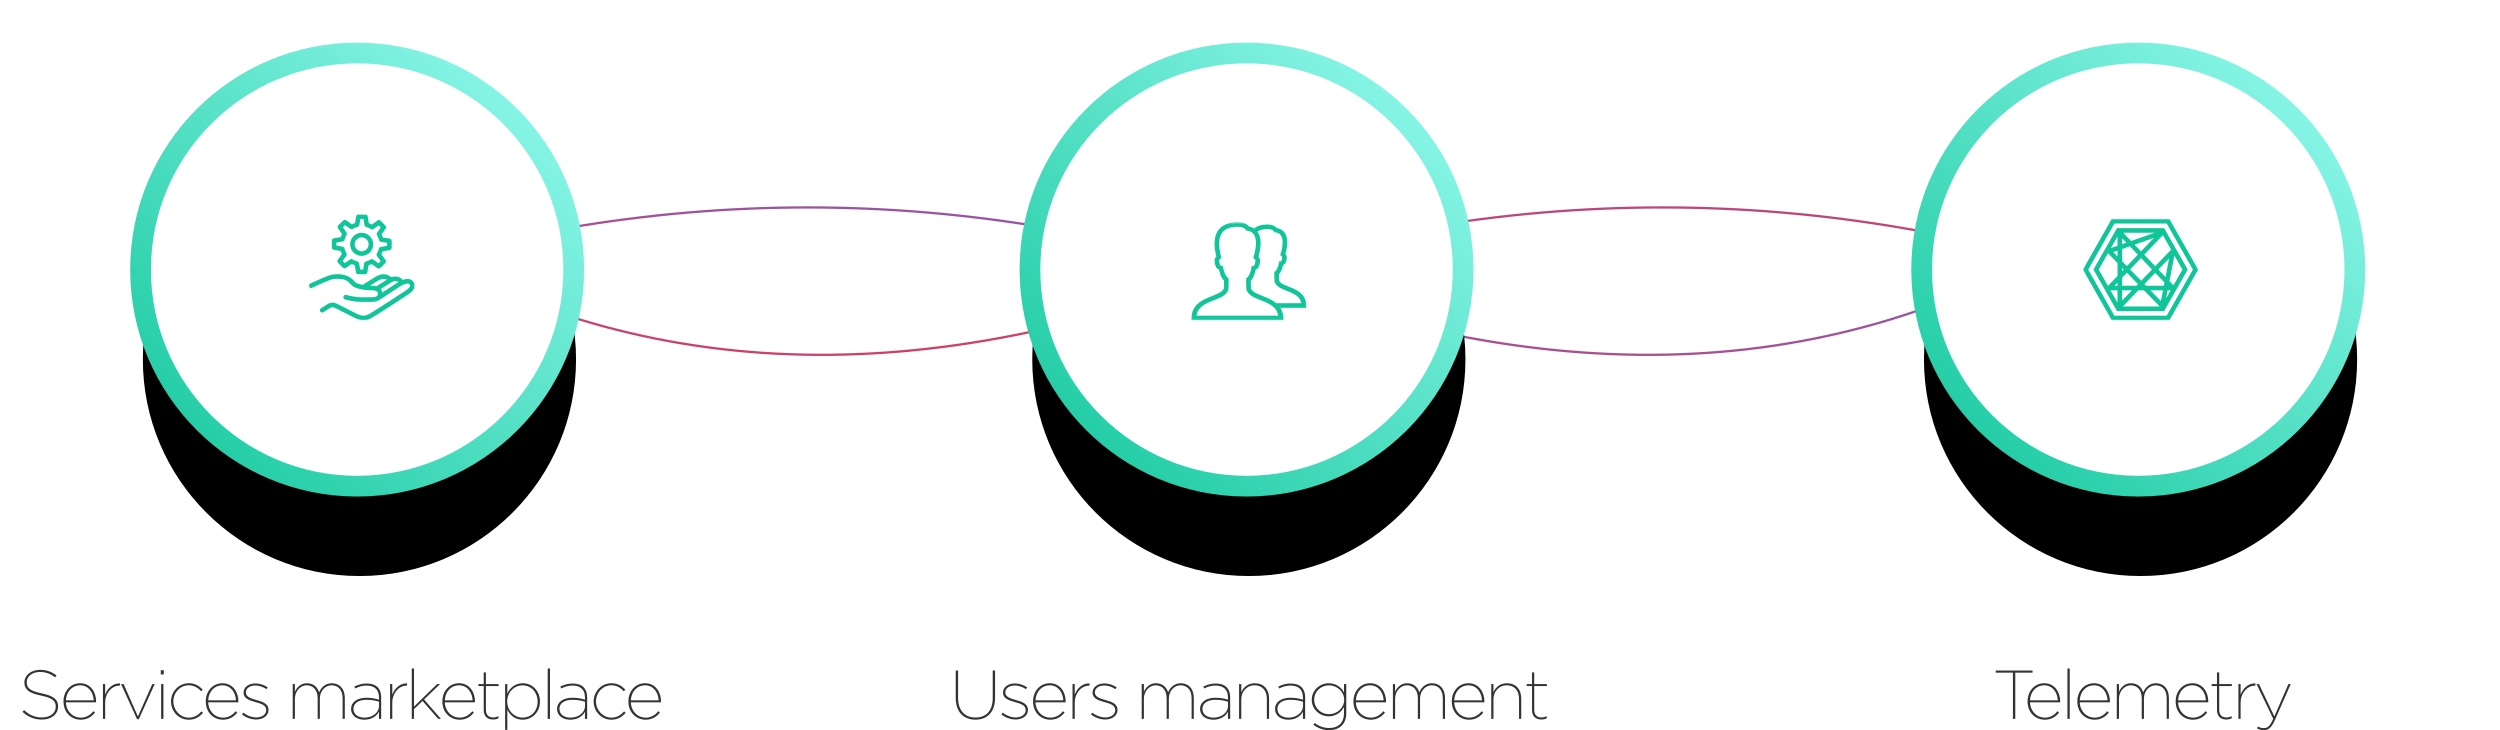 <?xml version="1.0" encoding="UTF-8"?>
<svg width="1085px" height="317px" viewBox="0 0 1085 317" version="1.1" xmlns="http://www.w3.org/2000/svg" xmlns:xlink="http://www.w3.org/1999/xlink">
    <!-- Generator: Sketch 48.1 (47250) - http://www.bohemiancoding.com/sketch -->
    <title>Group 13</title>
    <desc>Created with Sketch.</desc>
    <defs>
        <linearGradient x1="133.669%" y1="-48.197%" x2="-34.555%" y2="144.907%" id="linearGradient-1">
            <stop stop-color="#4973FF" offset="0%"></stop>
            <stop stop-color="#FF2E2E" offset="100%"></stop>
        </linearGradient>
        <linearGradient x1="136.19%" y1="-203.979%" x2="-34.555%" y2="144.907%" id="linearGradient-2">
            <stop stop-color="#4973FF" offset="0%"></stop>
            <stop stop-color="#FF2E2E" offset="100%"></stop>
        </linearGradient>
        <linearGradient x1="6.053%" y1="112.753%" x2="116.548%" y2="0%" id="linearGradient-3">
            <stop stop-color="#0FC599" offset="0%"></stop>
            <stop stop-color="#A2FFF7" offset="100%"></stop>
        </linearGradient>
        <circle id="path-4" cx="146" cy="94" r="94"></circle>
        <filter x="-60.1%" y="-39.9%" width="221.3%" height="221.3%" filterUnits="objectBoundingBox" id="filter-5">
            <feMorphology radius="4.5" operator="dilate" in="SourceAlpha" result="shadowSpreadOuter1"></feMorphology>
            <feOffset dx="1" dy="39" in="shadowSpreadOuter1" result="shadowOffsetOuter1"></feOffset>
            <feGaussianBlur stdDeviation="30" in="shadowOffsetOuter1" result="shadowBlurOuter1"></feGaussianBlur>
            <feComposite in="shadowBlurOuter1" in2="SourceAlpha" operator="out" result="shadowBlurOuter1"></feComposite>
            <feColorMatrix values="0 0 0 0 0   0 0 0 0 0   0 0 0 0 0  0 0 0 0.5 0" type="matrix" in="shadowBlurOuter1"></feColorMatrix>
        </filter>
        <circle id="path-6" cx="532" cy="94" r="94"></circle>
        <filter x="-60.1%" y="-39.9%" width="221.3%" height="221.3%" filterUnits="objectBoundingBox" id="filter-7">
            <feMorphology radius="4.5" operator="dilate" in="SourceAlpha" result="shadowSpreadOuter1"></feMorphology>
            <feOffset dx="1" dy="39" in="shadowSpreadOuter1" result="shadowOffsetOuter1"></feOffset>
            <feGaussianBlur stdDeviation="30" in="shadowOffsetOuter1" result="shadowBlurOuter1"></feGaussianBlur>
            <feComposite in="shadowBlurOuter1" in2="SourceAlpha" operator="out" result="shadowBlurOuter1"></feComposite>
            <feColorMatrix values="0 0 0 0 0   0 0 0 0 0   0 0 0 0 0  0 0 0 0.5 0" type="matrix" in="shadowBlurOuter1"></feColorMatrix>
        </filter>
        <circle id="path-8" cx="919" cy="94" r="94"></circle>
        <filter x="-60.1%" y="-39.9%" width="221.3%" height="221.3%" filterUnits="objectBoundingBox" id="filter-9">
            <feMorphology radius="4.5" operator="dilate" in="SourceAlpha" result="shadowSpreadOuter1"></feMorphology>
            <feOffset dx="1" dy="39" in="shadowSpreadOuter1" result="shadowOffsetOuter1"></feOffset>
            <feGaussianBlur stdDeviation="30" in="shadowOffsetOuter1" result="shadowBlurOuter1"></feGaussianBlur>
            <feComposite in="shadowBlurOuter1" in2="SourceAlpha" operator="out" result="shadowBlurOuter1"></feComposite>
            <feColorMatrix values="0 0 0 0 0   0 0 0 0 0   0 0 0 0 0  0 0 0 0.5 0" type="matrix" in="shadowBlurOuter1"></feColorMatrix>
        </filter>
        <polygon id="path-10" points="46.978 0.04 0.991 0.04 0.991 45.992 46.978 45.992"></polygon>
        <polygon id="path-12" points="50 0.406 50 42.94 0.06 42.94 0.06 0.406 50 0.406"></polygon>
        <polygon id="path-14" points="0.06 44 50 44 50 0 0.06 0"></polygon>
        <polygon id="path-16" points="50 0.406 50 42.94 0.06 42.94 0.06 0.406 50 0.406"></polygon>
        <polygon id="path-18" points="46.978 0.04 0.991 0.04 0.991 45.992 46.978 45.992"></polygon>
    </defs>
    <g id="Page-1" stroke="none" stroke-width="1" fill="none" fill-rule="evenodd">
        <g id="Group-13" transform="translate(9, 23)">
            <path d="M132,103.169 C271.422,54.98 411.343,54.98 551.766,103.169 C692.188,151.358 815.599,136.968 922,60" id="Path-7" stroke="url(#linearGradient-1)"></path>
            <path d="M132,103.169 C271.422,54.98 411.343,54.98 551.766,103.169 C692.188,151.358 815.599,136.968 922,60" id="Path-7-Copy" stroke="url(#linearGradient-2)" transform="translate(527, 95.5) scale(-1, 1) translate(-527, -95.5) "></path>
            <path d="M9.14,289.3 C5.87,289.3 3.14,288.13 0.77,285.94 L1.46,285.19 C3.68,287.29 6.14,288.37 9.2,288.37 C12.83,288.37 15.2,286.39 15.2,283.75 L15.2,283.69 C15.2,281.23 13.79,279.91 8.72,278.86 C3.59,277.84 1.58,276.22 1.58,273.19 L1.58,273.13 C1.58,270.13 4.43,267.7 8.39,267.7 C11.27,267.7 13.55,268.6 15.53,270.16 L14.9,270.97 C12.98,269.44 10.79,268.63 8.33,268.63 C4.88,268.63 2.6,270.7 2.6,273.04 L2.6,273.1 C2.6,275.53 4.01,276.88 9.11,277.93 C14.33,278.98 16.22,280.66 16.22,283.6 L16.22,283.66 C16.22,286.9 13.43,289.3 9.14,289.3 Z M26.056,289.36 C21.976,289.36 18.556,286.27 18.556,281.44 L18.556,281.38 C18.556,276.94 21.616,273.52 25.786,273.52 C30.346,273.52 32.716,277.42 32.716,281.47 L32.716,281.8 L19.606,281.8 C19.786,285.91 22.696,288.46 26.086,288.46 C28.426,288.46 30.316,287.23 31.516,285.67 L32.236,286.24 C30.856,288.04 28.816,289.36 26.056,289.36 Z M19.606,280.93 L31.666,280.93 C31.516,277.63 29.506,274.42 25.726,274.42 C22.306,274.42 19.786,277.21 19.606,280.93 Z M35.681,289 L35.681,273.88 L36.641,273.88 L36.641,278.5 C37.541,275.92 39.851,273.49 43.061,273.58 L43.061,274.57 L42.911,274.57 C39.251,274.57 36.641,278.11 36.641,281.83 L36.641,289 L35.681,289 Z M50.467,289.12 L43.537,273.88 L44.647,273.88 L50.857,287.95 L57.097,273.88 L58.147,273.88 L51.247,289.12 L50.467,289.12 Z M60.783,269.71 L60.783,267.88 L62.073,267.88 L62.073,269.71 L60.783,269.71 Z M60.933,289 L60.933,273.88 L61.923,273.88 L61.923,289 L60.933,289 Z M72.929,289.36 C68.579,289.36 65.219,285.76 65.219,281.47 L65.219,281.41 C65.219,277.15 68.579,273.52 72.959,273.52 C75.749,273.52 77.519,274.78 78.989,276.31 L78.299,277 C76.979,275.59 75.329,274.42 72.929,274.42 C69.119,274.42 66.239,277.57 66.239,281.38 L66.239,281.44 C66.239,285.25 69.209,288.46 72.989,288.46 C75.389,288.46 77.099,287.23 78.419,285.76 L79.109,286.36 C77.639,288.07 75.749,289.36 72.929,289.36 Z M87.804,289.36 C83.724,289.36 80.304,286.27 80.304,281.44 L80.304,281.38 C80.304,276.94 83.364,273.52 87.534,273.52 C92.094,273.52 94.464,277.42 94.464,281.47 L94.464,281.8 L81.354,281.8 C81.534,285.91 84.444,288.46 87.834,288.46 C90.174,288.46 92.064,287.23 93.264,285.67 L93.984,286.24 C92.604,288.04 90.564,289.36 87.804,289.36 Z M81.354,280.93 L93.414,280.93 C93.264,277.63 91.254,274.42 87.474,274.42 C84.054,274.42 81.534,277.21 81.354,280.93 Z M102.17,289.27 C100.01,289.27 97.67,288.43 96.02,287.05 L96.59,286.3 C98.27,287.62 100.28,288.37 102.23,288.37 C104.66,288.37 106.55,287.08 106.55,285.22 L106.55,285.16 C106.55,283.03 104.27,282.37 101.96,281.74 C99.14,280.93 96.71,280.15 96.71,277.63 L96.71,277.57 C96.71,275.32 98.78,273.61 101.87,273.61 C103.61,273.61 105.59,274.21 107.18,275.29 L106.64,276.1 C105.2,275.08 103.43,274.51 101.84,274.51 C99.35,274.51 97.7,275.8 97.7,277.48 L97.7,277.54 C97.7,279.43 99.83,280.12 102.29,280.81 C105.05,281.56 107.54,282.43 107.54,285.07 L107.54,285.13 C107.54,287.62 105.2,289.27 102.17,289.27 Z M118.031,289 L118.031,273.88 L118.991,273.88 L118.991,277.27 C119.651,275.5 121.451,273.52 124.151,273.52 C127.181,273.52 128.831,275.35 129.491,277.51 C130.241,275.53 132.161,273.52 134.921,273.52 C138.371,273.52 140.651,275.86 140.651,279.97 L140.651,289 L139.691,289 L139.691,280.06 C139.691,276.4 137.771,274.42 134.861,274.42 C132.281,274.42 129.821,276.76 129.821,280.18 L129.821,289 L128.861,289 L128.861,280.03 C128.861,276.43 126.911,274.42 124.061,274.42 C121.421,274.42 118.991,276.94 118.991,280.21 L118.991,289 L118.031,289 Z M149.107,289.36 C146.197,289.36 143.377,287.8 143.377,284.74 L143.377,284.68 C143.377,281.53 146.227,279.82 150.067,279.82 C152.167,279.82 153.997,280.18 155.467,280.66 L155.467,279.64 C155.467,276.22 153.427,274.54 150.067,274.54 C148.207,274.54 146.647,275.05 145.147,275.8 L144.787,274.96 C146.467,274.15 148.117,273.64 150.127,273.64 C152.197,273.64 153.817,274.18 154.927,275.29 C155.887,276.28 156.427,277.72 156.427,279.58 L156.427,289 L155.467,289 L155.467,285.85 C154.687,287.5 152.587,289.36 149.107,289.36 Z M149.167,288.46 C152.827,288.46 155.497,286.12 155.497,283.42 L155.497,281.56 C154.027,281.08 152.287,280.72 150.037,280.72 C146.707,280.72 144.397,282.13 144.397,284.62 L144.397,284.68 C144.397,287.17 146.647,288.46 149.167,288.46 Z M160.293,289 L160.293,273.88 L161.253,273.88 L161.253,278.5 C162.153,275.92 164.463,273.49 167.673,273.58 L167.673,274.57 L167.523,274.57 C163.863,274.57 161.253,278.11 161.253,281.83 L161.253,289 L160.293,289 Z M169.709,289 L169.709,267.1 L170.669,267.1 L170.669,283.66 L180.719,273.88 L182.009,273.88 L175.049,280.57 L182.369,289 L181.169,289 L174.389,281.23 L170.669,284.8 L170.669,289 L169.709,289 Z M190.494,289.36 C186.414,289.36 182.994,286.27 182.994,281.44 L182.994,281.38 C182.994,276.94 186.054,273.52 190.224,273.52 C194.784,273.52 197.154,277.42 197.154,281.47 L197.154,281.8 L184.044,281.8 C184.224,285.91 187.134,288.46 190.524,288.46 C192.864,288.46 194.754,287.23 195.954,285.67 L196.674,286.24 C195.294,288.04 193.254,289.36 190.494,289.36 Z M184.044,280.93 L196.104,280.93 C195.954,277.63 193.944,274.42 190.164,274.42 C186.744,274.42 184.224,277.21 184.044,280.93 Z M204.95,289.27 C202.52,289.27 200.93,287.86 200.93,285.13 L200.93,274.75 L198.62,274.75 L198.62,273.88 L200.93,273.88 L200.93,268.81 L201.89,268.81 L201.89,273.88 L207.38,273.88 L207.38,274.75 L201.89,274.75 L201.89,285.04 C201.89,287.26 203.06,288.37 205.04,288.37 C205.79,288.37 206.54,288.19 207.32,287.83 L207.32,288.76 C206.57,289.12 205.79,289.27 204.95,289.27 Z M210.226,293.8 L210.226,273.88 L211.186,273.88 L211.186,278.05 C212.236,275.53 214.576,273.52 217.876,273.52 C221.956,273.52 225.346,276.79 225.346,281.41 L225.346,281.47 C225.346,286.06 221.956,289.36 217.876,289.36 C214.546,289.36 212.206,287.38 211.186,284.89 L211.186,293.8 L210.226,293.8 Z M217.786,288.43 C221.596,288.43 224.326,285.55 224.326,281.5 L224.326,281.44 C224.326,277.45 221.536,274.45 217.786,274.45 C214.066,274.45 211.126,277.51 211.126,281.41 L211.126,281.47 C211.126,285.37 214.096,288.43 217.786,288.43 Z M228.701,289 L228.701,267.1 L229.691,267.1 L229.691,289 L228.701,289 Z M238.507,289.36 C235.597,289.36 232.777,287.8 232.777,284.74 L232.777,284.68 C232.777,281.53 235.627,279.82 239.467,279.82 C241.567,279.82 243.397,280.18 244.867,280.66 L244.867,279.64 C244.867,276.22 242.827,274.54 239.467,274.54 C237.607,274.54 236.047,275.05 234.547,275.8 L234.187,274.96 C235.867,274.15 237.517,273.64 239.527,273.64 C241.597,273.64 243.217,274.18 244.327,275.29 C245.287,276.28 245.827,277.72 245.827,279.58 L245.827,289 L244.867,289 L244.867,285.85 C244.087,287.5 241.987,289.36 238.507,289.36 Z M238.567,288.46 C242.227,288.46 244.897,286.12 244.897,283.42 L244.897,281.56 C243.427,281.08 241.687,280.72 239.437,280.72 C236.107,280.72 233.797,282.13 233.797,284.62 L233.797,284.68 C233.797,287.17 236.047,288.46 238.567,288.46 Z M256.353,289.36 C252.003,289.36 248.643,285.76 248.643,281.47 L248.643,281.41 C248.643,277.15 252.003,273.52 256.383,273.52 C259.173,273.52 260.943,274.78 262.413,276.31 L261.723,277 C260.403,275.59 258.753,274.42 256.353,274.42 C252.543,274.42 249.663,277.57 249.663,281.38 L249.663,281.44 C249.663,285.25 252.633,288.46 256.413,288.46 C258.813,288.46 260.523,287.23 261.843,285.76 L262.533,286.36 C261.063,288.07 259.173,289.36 256.353,289.36 Z M271.229,289.36 C267.149,289.36 263.729,286.27 263.729,281.44 L263.729,281.38 C263.729,276.94 266.789,273.52 270.959,273.52 C275.519,273.52 277.889,277.42 277.889,281.47 L277.889,281.8 L264.779,281.8 C264.959,285.91 267.869,288.46 271.259,288.46 C273.599,288.46 275.489,287.23 276.689,285.67 L277.409,286.24 C276.029,288.04 273.989,289.36 271.229,289.36 Z M264.779,280.93 L276.839,280.93 C276.689,277.63 274.679,274.42 270.899,274.42 C267.479,274.42 264.959,277.21 264.779,280.93 Z" id="Services-marketplace" fill="#333333"></path>
            <path d="M414.34,289.33 C409.3,289.33 405.79,286.15 405.79,279.94 L405.79,268 L406.81,268 L406.81,279.88 C406.81,285.46 409.81,288.4 414.37,288.4 C418.9,288.4 421.84,285.58 421.84,279.94 L421.84,268 L422.86,268 L422.86,279.85 C422.86,286.12 419.41,289.33 414.34,289.33 Z M431.766,289.27 C429.606,289.27 427.266,288.43 425.616,287.05 L426.186,286.3 C427.866,287.62 429.876,288.37 431.826,288.37 C434.256,288.37 436.146,287.08 436.146,285.22 L436.146,285.16 C436.146,283.03 433.866,282.37 431.556,281.74 C428.736,280.93 426.306,280.15 426.306,277.63 L426.306,277.57 C426.306,275.32 428.376,273.61 431.466,273.61 C433.206,273.61 435.186,274.21 436.776,275.29 L436.236,276.1 C434.796,275.08 433.026,274.51 431.436,274.51 C428.946,274.51 427.296,275.8 427.296,277.48 L427.296,277.54 C427.296,279.43 429.426,280.12 431.886,280.81 C434.646,281.56 437.136,282.43 437.136,285.07 L437.136,285.13 C437.136,287.62 434.796,289.27 431.766,289.27 Z M446.851,289.36 C442.771,289.36 439.351,286.27 439.351,281.44 L439.351,281.38 C439.351,276.94 442.411,273.52 446.581,273.52 C451.141,273.52 453.511,277.42 453.511,281.47 L453.511,281.8 L440.401,281.8 C440.581,285.91 443.491,288.46 446.881,288.46 C449.221,288.46 451.111,287.23 452.311,285.67 L453.031,286.24 C451.651,288.04 449.611,289.36 446.851,289.36 Z M440.401,280.93 L452.461,280.93 C452.311,277.63 450.301,274.42 446.521,274.42 C443.101,274.42 440.581,277.21 440.401,280.93 Z M456.477,289 L456.477,273.88 L457.437,273.88 L457.437,278.5 C458.337,275.92 460.647,273.49 463.857,273.58 L463.857,274.57 L463.707,274.57 C460.047,274.57 457.437,278.11 457.437,281.83 L457.437,289 L456.477,289 Z M470.633,289.27 C468.473,289.27 466.133,288.43 464.483,287.05 L465.053,286.3 C466.733,287.62 468.743,288.37 470.693,288.37 C473.123,288.37 475.013,287.08 475.013,285.22 L475.013,285.16 C475.013,283.03 472.733,282.37 470.423,281.74 C467.603,280.93 465.173,280.15 465.173,277.63 L465.173,277.57 C465.173,275.32 467.243,273.61 470.333,273.61 C472.073,273.61 474.053,274.21 475.643,275.29 L475.103,276.1 C473.663,275.08 471.893,274.51 470.303,274.51 C467.813,274.51 466.163,275.8 466.163,277.48 L466.163,277.54 C466.163,279.43 468.293,280.12 470.753,280.81 C473.513,281.56 476.003,282.43 476.003,285.07 L476.003,285.13 C476.003,287.62 473.663,289.27 470.633,289.27 Z M486.494,289 L486.494,273.88 L487.454,273.88 L487.454,277.27 C488.114,275.5 489.914,273.52 492.614,273.52 C495.644,273.52 497.294,275.35 497.954,277.51 C498.704,275.53 500.624,273.52 503.384,273.52 C506.834,273.52 509.114,275.86 509.114,279.97 L509.114,289 L508.154,289 L508.154,280.06 C508.154,276.4 506.234,274.42 503.324,274.42 C500.744,274.42 498.284,276.76 498.284,280.18 L498.284,289 L497.324,289 L497.324,280.03 C497.324,276.43 495.374,274.42 492.524,274.42 C489.884,274.42 487.454,276.94 487.454,280.21 L487.454,289 L486.494,289 Z M517.57,289.36 C514.66,289.36 511.84,287.8 511.84,284.74 L511.84,284.68 C511.84,281.53 514.69,279.82 518.53,279.82 C520.63,279.82 522.46,280.18 523.93,280.66 L523.93,279.64 C523.93,276.22 521.89,274.54 518.53,274.54 C516.67,274.54 515.11,275.05 513.61,275.8 L513.25,274.96 C514.93,274.15 516.58,273.64 518.59,273.64 C520.66,273.64 522.28,274.18 523.39,275.29 C524.35,276.28 524.89,277.72 524.89,279.58 L524.89,289 L523.93,289 L523.93,285.85 C523.15,287.5 521.05,289.36 517.57,289.36 Z M517.63,288.46 C521.29,288.46 523.96,286.12 523.96,283.42 L523.96,281.56 C522.49,281.08 520.75,280.72 518.5,280.72 C515.17,280.72 512.86,282.13 512.86,284.62 L512.86,284.68 C512.86,287.17 515.11,288.46 517.63,288.46 Z M528.756,289 L528.756,273.88 L529.716,273.88 L529.716,277.48 C530.406,275.68 532.296,273.52 535.536,273.52 C539.526,273.52 541.776,276.22 541.776,280.15 L541.776,289 L540.816,289 L540.816,280.3 C540.816,276.79 538.926,274.42 535.416,274.42 C532.236,274.42 529.716,277.03 529.716,280.48 L529.716,289 L528.756,289 Z M550.111,289.36 C547.201,289.36 544.381,287.8 544.381,284.74 L544.381,284.68 C544.381,281.53 547.231,279.82 551.071,279.82 C553.171,279.82 555.001,280.18 556.471,280.66 L556.471,279.64 C556.471,276.22 554.431,274.54 551.071,274.54 C549.211,274.54 547.651,275.05 546.151,275.8 L545.791,274.96 C547.471,274.15 549.121,273.64 551.131,273.64 C553.201,273.64 554.821,274.18 555.931,275.29 C556.891,276.28 557.431,277.72 557.431,279.58 L557.431,289 L556.471,289 L556.471,285.85 C555.691,287.5 553.591,289.36 550.111,289.36 Z M550.171,288.46 C553.831,288.46 556.501,286.12 556.501,283.42 L556.501,281.56 C555.031,281.08 553.291,280.72 551.041,280.72 C547.711,280.72 545.401,282.13 545.401,284.62 L545.401,284.68 C545.401,287.17 547.651,288.46 550.171,288.46 Z M567.897,293.89 C565.347,293.89 563.067,293.11 560.997,291.55 L561.567,290.77 C563.457,292.21 565.557,292.96 567.897,292.96 C571.707,292.96 574.287,290.8 574.287,286.57 L574.287,283.84 C573.117,286.15 570.747,287.89 567.687,287.89 C563.757,287.89 560.307,284.83 560.307,280.75 L560.307,280.69 C560.307,276.58 563.757,273.52 567.687,273.52 C570.747,273.52 573.117,275.26 574.287,277.51 L574.287,273.88 L575.277,273.88 L575.277,286.69 C575.277,288.91 574.557,290.68 573.327,291.91 C572.037,293.2 570.117,293.89 567.897,293.89 Z M567.777,286.96 C571.287,286.96 574.377,284.26 574.377,280.75 L574.377,280.69 C574.377,277.18 571.287,274.45 567.777,274.45 C564.237,274.45 561.357,277.09 561.357,280.66 L561.357,280.72 C561.357,284.23 564.267,286.96 567.777,286.96 Z M585.893,289.36 C581.813,289.36 578.393,286.27 578.393,281.44 L578.393,281.38 C578.393,276.94 581.453,273.52 585.623,273.52 C590.183,273.52 592.553,277.42 592.553,281.47 L592.553,281.8 L579.443,281.8 C579.623,285.91 582.533,288.46 585.923,288.46 C588.263,288.46 590.153,287.23 591.353,285.67 L592.073,286.24 C590.693,288.04 588.653,289.36 585.893,289.36 Z M579.443,280.93 L591.503,280.93 C591.353,277.63 589.343,274.42 585.563,274.42 C582.143,274.42 579.623,277.21 579.443,280.93 Z M595.519,289 L595.519,273.88 L596.479,273.88 L596.479,277.27 C597.139,275.5 598.939,273.52 601.639,273.52 C604.669,273.52 606.319,275.35 606.979,277.51 C607.729,275.53 609.649,273.52 612.409,273.52 C615.859,273.52 618.139,275.86 618.139,279.97 L618.139,289 L617.179,289 L617.179,280.06 C617.179,276.4 615.259,274.42 612.349,274.42 C609.769,274.42 607.309,276.76 607.309,280.18 L607.309,289 L606.349,289 L606.349,280.03 C606.349,276.43 604.399,274.42 601.549,274.42 C598.909,274.42 596.479,276.94 596.479,280.21 L596.479,289 L595.519,289 Z M628.574,289.36 C624.494,289.36 621.074,286.27 621.074,281.44 L621.074,281.38 C621.074,276.94 624.134,273.52 628.304,273.52 C632.864,273.52 635.234,277.42 635.234,281.47 L635.234,281.8 L622.124,281.8 C622.304,285.91 625.214,288.46 628.604,288.46 C630.944,288.46 632.834,287.23 634.034,285.67 L634.754,286.24 C633.374,288.04 631.334,289.36 628.574,289.36 Z M622.124,280.93 L634.184,280.93 C634.034,277.63 632.024,274.42 628.244,274.42 C624.824,274.42 622.304,277.21 622.124,280.93 Z M638.2,289 L638.2,273.88 L639.16,273.88 L639.16,277.48 C639.85,275.68 641.74,273.52 644.98,273.52 C648.97,273.52 651.22,276.22 651.22,280.15 L651.22,289 L650.26,289 L650.26,280.3 C650.26,276.79 648.37,274.42 644.86,274.42 C641.68,274.42 639.16,277.03 639.16,280.48 L639.16,289 L638.2,289 Z M659.916,289.27 C657.486,289.27 655.896,287.86 655.896,285.13 L655.896,274.75 L653.586,274.75 L653.586,273.88 L655.896,273.88 L655.896,268.81 L656.856,268.81 L656.856,273.88 L662.346,273.88 L662.346,274.75 L656.856,274.75 L656.856,285.04 C656.856,287.26 658.026,288.37 660.006,288.37 C660.756,288.37 661.506,288.19 662.286,287.83 L662.286,288.76 C661.536,289.12 660.756,289.27 659.916,289.27 Z" id="Users-management" fill="#333333"></path>
            <path d="M864.61,289 L864.61,268.93 L857.14,268.93 L857.14,268 L873.13,268 L873.13,268.93 L865.63,268.93 L865.63,289 L864.61,289 Z M878.466,289.36 C874.386,289.36 870.966,286.27 870.966,281.44 L870.966,281.38 C870.966,276.94 874.026,273.52 878.196,273.52 C882.756,273.52 885.126,277.42 885.126,281.47 L885.126,281.8 L872.016,281.8 C872.196,285.91 875.106,288.46 878.496,288.46 C880.836,288.46 882.726,287.23 883.926,285.67 L884.646,286.24 C883.266,288.04 881.226,289.36 878.466,289.36 Z M872.016,280.93 L884.076,280.93 C883.926,277.63 881.916,274.42 878.136,274.42 C874.716,274.42 872.196,277.21 872.016,280.93 Z M888.271,289 L888.271,267.1 L889.261,267.1 L889.261,289 L888.271,289 Z M900.057,289.36 C895.977,289.36 892.557,286.27 892.557,281.44 L892.557,281.38 C892.557,276.94 895.617,273.52 899.787,273.52 C904.347,273.52 906.717,277.42 906.717,281.47 L906.717,281.8 L893.607,281.8 C893.787,285.91 896.697,288.46 900.087,288.46 C902.427,288.46 904.317,287.23 905.517,285.67 L906.237,286.24 C904.857,288.04 902.817,289.36 900.057,289.36 Z M893.607,280.93 L905.667,280.93 C905.517,277.63 903.507,274.42 899.727,274.42 C896.307,274.42 893.787,277.21 893.607,280.93 Z M909.683,289 L909.683,273.88 L910.643,273.88 L910.643,277.27 C911.303,275.5 913.103,273.52 915.803,273.52 C918.833,273.52 920.483,275.35 921.143,277.51 C921.893,275.53 923.813,273.52 926.573,273.52 C930.023,273.52 932.303,275.86 932.303,279.97 L932.303,289 L931.343,289 L931.343,280.06 C931.343,276.4 929.423,274.42 926.513,274.42 C923.933,274.42 921.473,276.76 921.473,280.18 L921.473,289 L920.513,289 L920.513,280.03 C920.513,276.43 918.563,274.42 915.713,274.42 C913.073,274.42 910.643,276.94 910.643,280.21 L910.643,289 L909.683,289 Z M942.739,289.36 C938.659,289.36 935.239,286.27 935.239,281.44 L935.239,281.38 C935.239,276.94 938.299,273.52 942.469,273.52 C947.029,273.52 949.399,277.42 949.399,281.47 L949.399,281.8 L936.289,281.8 C936.469,285.91 939.379,288.46 942.769,288.46 C945.109,288.46 946.999,287.23 948.199,285.67 L948.919,286.24 C947.539,288.04 945.499,289.36 942.739,289.36 Z M936.289,280.93 L948.349,280.93 C948.199,277.63 946.189,274.42 942.409,274.42 C938.989,274.42 936.469,277.21 936.289,280.93 Z M957.194,289.27 C954.764,289.27 953.174,287.86 953.174,285.13 L953.174,274.75 L950.864,274.75 L950.864,273.88 L953.174,273.88 L953.174,268.81 L954.134,268.81 L954.134,273.88 L959.624,273.88 L959.624,274.75 L954.134,274.75 L954.134,285.04 C954.134,287.26 955.304,288.37 957.284,288.37 C958.034,288.37 958.784,288.19 959.564,287.83 L959.564,288.76 C958.814,289.12 958.034,289.27 957.194,289.27 Z M962.47,289 L962.47,273.88 L963.43,273.88 L963.43,278.5 C964.33,275.92 966.64,273.49 969.85,273.58 L969.85,274.57 L969.7,274.57 C966.04,274.57 963.43,278.11 963.43,281.83 L963.43,289 L962.47,289 Z M978.066,287.95 L984.156,273.88 L985.176,273.88 L978.366,289.39 C976.776,292.99 975.486,293.89 973.446,293.89 C972.336,293.89 971.346,293.56 970.536,293.14 L970.926,292.33 C971.646,292.72 972.516,292.99 973.476,292.99 C975.156,292.99 976.146,292.18 977.586,288.97 L970.326,273.88 L971.406,273.88 L978.066,287.95 Z" id="Telemetry" fill="#333333"></path>
            <g id="Oval-7-Copy-10">
                <use fill="black" fill-opacity="1" filter="url(#filter-5)" xlink:href="#path-4"></use>
                <use stroke="url(#linearGradient-3)" stroke-width="9" fill="#FFFFFF" fill-rule="evenodd" xlink:href="#path-4"></use>
            </g>
            <g id="Oval-7-Copy-11">
                <use fill="black" fill-opacity="1" filter="url(#filter-7)" xlink:href="#path-6"></use>
                <use stroke="url(#linearGradient-3)" stroke-width="9" fill="#FFFFFF" fill-rule="evenodd" xlink:href="#path-6"></use>
            </g>
            <g id="Oval-7-Copy-12">
                <use fill="black" fill-opacity="1" filter="url(#filter-9)" xlink:href="#path-8"></use>
                <use stroke="url(#linearGradient-3)" stroke-width="9" fill="#FFFFFF" fill-rule="evenodd" xlink:href="#path-8"></use>
            </g>
            <g id="icons8-service-copy" transform="translate(127, 78)">
                <mask id="mask-11" fill="white">
                    <use xlink:href="#path-10"></use>
                </mask>
                <g id="Clip-2"></g>
                <path d="M22.598,-6.72002059e-16 C22.113,-0.004 21.695,0.344 21.609,0.82 L21.062,3.812 C20.594,3.965 20.141,4.148 19.695,4.367 L17.238,2.594 C16.844,2.309 16.297,2.348 15.953,2.695 L13.816,4.797 C13.473,5.141 13.422,5.68 13.699,6.078 L15.426,8.578 C15.199,9.02 15.008,9.473 14.855,9.938 L11.859,10.422 C11.379,10.496 11.023,10.91 11.02,11.402 L11,14.402 C10.996,14.887 11.344,15.305 11.82,15.391 L14.824,15.938 C14.973,16.402 15.16,16.852 15.379,17.293 L13.594,19.762 C13.309,20.156 13.348,20.703 13.691,21.051 L15.801,23.184 C16.141,23.527 16.68,23.578 17.078,23.301 L19.609,21.559 C20.047,21.781 20.496,21.965 20.957,22.117 L21.473,25.148 C21.555,25.629 21.965,25.98 22.453,25.984 L25.449,26 C25.941,26.004 26.359,25.648 26.441,25.168 L26.953,22.141 C27.41,21.992 27.855,21.812 28.289,21.594 L30.801,23.379 C31.199,23.66 31.738,23.613 32.082,23.273 L34.219,21.168 C34.566,20.824 34.613,20.277 34.328,19.875 L32.547,17.375 C32.77,16.941 32.957,16.5 33.109,16.047 L36.152,15.531 C36.629,15.449 36.98,15.035 36.984,14.547 L37,11.551 C37.004,11.062 36.652,10.645 36.168,10.562 L33.152,10.051 C33.004,9.59 32.82,9.141 32.605,8.699 L34.379,6.195 C34.664,5.801 34.621,5.262 34.277,4.914 L32.168,2.781 C31.824,2.438 31.277,2.387 30.879,2.672 L28.402,4.43 C27.965,4.207 27.52,4.02 27.062,3.867 L26.578,0.859 C26.5,0.375 26.086,0.02 25.594,0.016 L22.598,-6.72002059e-16 Z M23.426,2.004 L24.738,2.012 L25.172,4.715 C25.234,5.109 25.527,5.426 25.91,5.523 C26.645,5.711 27.352,6.012 28.016,6.414 C28.355,6.625 28.789,6.609 29.113,6.379 L31.344,4.797 L32.266,5.727 L30.66,7.977 C30.434,8.301 30.414,8.727 30.617,9.066 C31.012,9.734 31.301,10.445 31.473,11.176 C31.566,11.566 31.883,11.863 32.281,11.934 L34.996,12.391 L34.988,13.699 L32.246,14.16 C31.855,14.227 31.539,14.52 31.441,14.902 C31.258,15.629 30.965,16.332 30.562,16.988 C30.355,17.332 30.371,17.766 30.605,18.09 L32.203,20.344 L31.277,21.262 L29.008,19.652 C28.684,19.422 28.258,19.406 27.918,19.609 C27.254,20.004 26.551,20.285 25.82,20.465 C25.43,20.559 25.137,20.875 25.07,21.27 L24.609,23.996 L23.305,23.984 L22.844,21.25 C22.777,20.859 22.484,20.543 22.094,20.449 C21.371,20.27 20.66,19.973 19.996,19.574 C19.66,19.371 19.234,19.383 18.91,19.609 L16.633,21.18 L15.711,20.246 L17.316,18.027 C17.551,17.703 17.57,17.27 17.363,16.926 C16.969,16.258 16.68,15.547 16.5,14.812 C16.406,14.43 16.098,14.137 15.707,14.062 L13.004,13.574 L13.016,12.262 L15.707,11.828 C16.102,11.766 16.422,11.473 16.52,11.086 C16.707,10.348 17,9.637 17.406,8.973 C17.613,8.637 17.602,8.207 17.375,7.883 L15.824,5.633 L16.754,4.711 L18.965,6.305 C19.285,6.539 19.715,6.559 20.059,6.359 C20.73,5.957 21.445,5.672 22.184,5.492 C22.57,5.402 22.863,5.09 22.934,4.703 L23.426,2.004 Z M23.988,8.035 C22.703,8.027 21.414,8.508 20.434,9.48 C18.473,11.418 18.457,14.609 20.395,16.574 C22.332,18.535 25.527,18.551 27.488,16.613 C29.449,14.676 29.465,11.48 27.527,9.52 C26.559,8.539 25.273,8.043 23.988,8.035 Z M23.98,10.023 C24.75,10.027 25.516,10.328 26.105,10.926 C27.285,12.117 27.273,14.012 26.082,15.188 C24.891,16.367 22.996,16.359 21.816,15.168 C20.637,13.973 20.648,12.078 21.84,10.902 C22.438,10.312 23.207,10.02 23.98,10.023 Z M13.422,26 C10.812,26 9.609,26.625 8.312,27.125 C8.312,27.129 8.312,27.129 8.312,27.129 C5.824,28.098 1.566,30.105 1.566,30.105 C1.066,30.34 0.852,30.938 1.086,31.438 C1.324,31.938 1.922,32.152 2.422,31.918 C2.422,31.918 6.707,29.898 9.035,28.992 C10.473,28.434 11.098,28 13.422,28 C18.551,28 18.344,30.227 20.508,31.5 C20.539,31.52 20.574,31.539 20.609,31.551 C23.293,32.754 26.176,33 28.5,33 C29.527,33 30.176,33.238 30.527,33.504 C30.875,33.773 31,34.051 31,34.5 C31,35.027 30.867,35.277 30.52,35.531 C30.176,35.781 29.512,36 28.5,36 L23.25,36 C21.047,36 17.254,35.031 17.254,35.031 C16.91,34.938 16.539,35.039 16.285,35.293 C16.031,35.547 15.934,35.918 16.027,36.262 C16.125,36.609 16.398,36.879 16.746,36.969 C16.746,36.969 20.508,38 23.25,38 L28.5,38 C29.52,38 30.406,37.832 31.148,37.465 C31.246,37.438 31.34,37.395 31.422,37.336 L40.906,31.113 C42.332,30.289 43.305,30.059 43.875,30.066 C44.445,30.078 44.641,30.25 44.812,30.469 C45.066,30.797 45.082,30.922 44.918,31.301 C44.75,31.684 44.262,32.273 43.383,32.883 C43.383,32.883 43.383,32.883 43.379,32.883 C42.293,33.641 30.148,41.555 28.746,42.352 C27.688,42.953 26.848,43.586 25.891,43.855 C24.934,44.121 23.805,44.121 21.938,43.23 C20.691,42.633 15.387,39.914 13.668,39.043 C12.711,38.559 11.895,38.285 11.062,38.332 C10.227,38.379 9.52,38.734 8.789,39.195 C8.785,39.195 8.781,39.199 8.781,39.203 L6.305,40.785 C5.992,40.973 5.809,41.316 5.82,41.68 C5.832,42.043 6.043,42.371 6.367,42.535 C6.695,42.699 7.082,42.676 7.383,42.469 L9.848,40.891 C10.484,40.492 10.844,40.348 11.172,40.328 C11.5,40.309 11.949,40.414 12.766,40.828 C14.469,41.691 19.691,44.371 21.078,45.031 C23.254,46.074 25.016,46.172 26.426,45.781 C27.836,45.387 28.84,44.598 29.734,44.09 C31.664,42.992 43.129,35.492 44.523,34.523 C45.582,33.785 46.359,33.016 46.754,32.094 C47.148,31.172 47.02,30.047 46.391,29.242 C46.391,29.242 46.391,29.242 46.391,29.238 C45.895,28.605 45.016,28.09 43.91,28.066 C43.281,28.055 42.582,28.199 41.805,28.484 C41.66,28.293 41.441,28.043 41.141,27.824 C40.559,27.391 39.633,27 38.375,27 C37.73,27 37.203,27.148 36.781,27.324 C36.18,26.75 35.113,26.02 33.562,26.02 C32.305,26.02 31.125,26.441 30.305,26.926 C30.152,27.016 29.785,27.246 29.16,27.637 C28.535,28.027 27.719,28.531 26.914,29.035 C25.629,29.836 24.832,30.336 24.371,30.625 C23.391,30.43 22.41,30.152 21.484,29.746 C20.695,29.238 19.176,26 13.422,26 Z M33.562,28.02 C34.195,28.02 34.648,28.18 34.969,28.367 L30.344,31.234 C29.793,31.078 29.176,31 28.5,31 C28.211,31 27.895,30.98 27.594,30.969 C27.781,30.852 27.781,30.852 27.973,30.734 C28.777,30.23 29.59,29.723 30.219,29.332 C30.844,28.945 31.355,28.629 31.32,28.648 C31.793,28.367 32.82,28.02 33.562,28.02 Z M38.375,29 C39.188,29 39.625,29.207 39.891,29.391 C39.875,29.398 39.863,29.406 39.848,29.418 L32.938,33.949 C32.844,33.391 32.613,32.855 32.246,32.41 L37.078,29.414 L37.082,29.406 C37.121,29.387 37.957,29 38.375,29 Z" id="Fill-1" fill="#FFFFFF" mask="url(#mask-11)"></path>
            </g>
            <g id="icons8-user_group_man_man-copy" transform="translate(509, 80)">
                <mask id="mask-13" fill="white">
                    <use xlink:href="#path-12"></use>
                </mask>
                <g id="Clip-2"></g>
                <path d="M19.875,0.406 C15.203,0.492 12.219,2.379 10.938,5.312 C9.715,8.105 9.988,11.633 10.875,15.281 C10.398,15.84 10.02,16.59 10.156,17.719 C10.305,18.949 10.645,19.824 11.125,20.438 C11.391,20.773 11.738,20.805 12.062,20.969 C12.238,22.016 12.531,23.062 12.969,23.938 C13.219,24.441 13.504,24.906 13.781,25.281 C13.906,25.449 14.086,25.547 14.219,25.688 C14.227,26.922 14.23,27.949 14.125,29.25 C13.801,30.035 13.043,30.668 11.812,31.281 C10.543,31.914 8.891,32.5 7.219,33.219 C5.547,33.938 3.828,34.812 2.469,36.188 C1.109,37.562 0.148,39.449 1.38777878e-17,41.938 L-0.062,43 L40.062,43 L40,41.938 C39.895,40.207 39.406,38.773 38.656,37.594 L50.062,37.594 L50,36.531 C49.871,34.402 49.039,32.746 47.875,31.562 C46.711,30.379 45.254,29.641 43.844,29.031 C42.434,28.422 41.051,27.965 40,27.438 C38.984,26.93 38.41,26.418 38.156,25.812 C38.074,24.762 38.055,23.906 38.062,22.906 C38.16,22.797 38.316,22.719 38.406,22.594 C38.645,22.266 38.883,21.867 39.094,21.438 C39.449,20.707 39.691,19.844 39.844,18.969 C40.105,18.824 40.383,18.801 40.594,18.531 C41.023,17.984 41.309,17.242 41.438,16.188 L41.438,16.156 C41.547,15.242 41.25,14.629 40.875,14.125 C41.289,12.77 41.797,10.633 41.625,8.406 C41.527,7.18 41.219,5.941 40.469,4.906 C39.758,3.922 38.594,3.199 37.125,2.938 C36.172,1.879 34.668,1.406 32.906,1.406 C30.48,1.449 28.598,2.051 27.219,3.125 C26.59,2.734 25.855,2.449 25.031,2.281 C23.98,0.918 22.09,0.406 19.906,0.406 L19.875,0.406 Z M19.906,2.406 C19.918,2.406 19.926,2.406 19.938,2.406 C21.949,2.414 23.254,3.004 23.625,3.656 L23.875,4.062 L24.344,4.125 C25.734,4.316 26.531,4.879 27.094,5.656 C27.656,6.434 27.969,7.52 28.062,8.719 C28.25,11.117 27.559,13.91 27.125,15.219 L26.875,16 L27.562,16.406 C27.52,16.379 27.945,16.668 27.844,17.5 C27.727,18.48 27.492,18.988 27.312,19.219 C27.133,19.449 27.039,19.438 27.031,19.438 L26.188,19.5 L26.094,20.312 C26,21.18 25.652,22.234 25.25,23.062 C25.047,23.477 24.84,23.84 24.656,24.094 C24.473,24.348 24.277,24.488 24.375,24.438 L23.844,24.719 L23.844,25.312 C23.844,26.762 23.785,27.949 23.938,29.625 L23.938,29.75 L24,29.875 C24.57,31.41 25.891,32.367 27.344,33.094 C28.797,33.82 30.465,34.355 32.031,35.031 C33.371,35.609 34.598,36.297 35.594,37.156 C35.598,37.16 35.59,37.184 35.594,37.188 C35.641,37.234 35.695,37.277 35.75,37.312 C35.812,37.387 35.887,37.449 35.969,37.5 C35.973,37.504 35.996,37.496 36,37.5 C36.031,37.531 36.062,37.562 36.094,37.594 C36.938,38.449 37.469,39.582 37.75,41 L2.25,41 C2.531,39.586 3.059,38.449 3.906,37.594 C4.973,36.516 6.426,35.707 8,35.031 C9.574,34.355 11.23,33.82 12.688,33.094 C14.145,32.367 15.492,31.41 16.062,29.875 L16.125,29.625 C16.277,27.949 16.219,26.762 16.219,25.312 L16.219,24.719 L15.688,24.438 C15.777,24.484 15.562,24.348 15.375,24.094 C15.188,23.84 14.957,23.477 14.75,23.062 C14.336,22.234 13.996,21.168 13.906,20.312 L13.812,19.5 L12.969,19.438 C12.961,19.438 12.867,19.449 12.688,19.219 C12.508,18.988 12.273,18.48 12.156,17.5 C12.059,16.668 12.48,16.379 12.438,16.406 L13.094,16 L12.906,15.281 C11.965,11.656 11.801,8.363 12.781,6.125 C13.758,3.895 15.75,2.492 19.906,2.406 Z M32.906,3.406 C32.918,3.406 32.926,3.406 32.938,3.406 C34.602,3.414 35.641,3.906 35.906,4.375 L36.156,4.781 L36.625,4.875 C37.762,5.031 38.395,5.441 38.844,6.062 C39.293,6.684 39.547,7.57 39.625,8.562 C39.781,10.547 39.203,12.91 38.844,14 L38.594,14.75 L39.281,15.156 C39.191,15.102 39.547,15.293 39.469,15.938 C39.371,16.746 39.16,17.148 39.031,17.312 C38.902,17.477 38.871,17.441 38.906,17.438 L38.062,17.5 L38,18.312 C37.926,19.016 37.613,19.879 37.281,20.562 C37.113,20.902 36.961,21.203 36.812,21.406 C36.723,21.527 36.66,21.617 36.625,21.656 L36.594,21.656 C36.59,21.66 36.594,21.688 36.594,21.688 L36.062,21.938 L36.062,22.531 C36.062,23.746 36.027,24.766 36.156,26.188 L36.156,26.312 L36.219,26.438 C36.723,27.785 37.887,28.598 39.125,29.219 C40.363,29.84 41.75,30.309 43.062,30.875 C44.375,31.441 45.566,32.086 46.438,32.969 C47.094,33.637 47.504,34.523 47.75,35.594 L36.875,35.594 C35.645,34.551 34.223,33.828 32.812,33.219 C31.148,32.5 29.516,31.914 28.25,31.281 C27.035,30.672 26.27,30.055 25.938,29.281 C25.828,27.965 25.836,26.934 25.844,25.688 C25.973,25.547 26.16,25.449 26.281,25.281 C26.555,24.902 26.816,24.441 27.062,23.938 C27.488,23.062 27.797,22.012 27.969,20.969 C28.281,20.805 28.617,20.766 28.875,20.438 C29.355,19.824 29.695,18.949 29.844,17.719 C29.977,16.625 29.609,15.902 29.156,15.344 C29.645,13.758 30.27,11.195 30.062,8.562 C29.949,7.125 29.582,5.691 28.719,4.5 C28.715,4.492 28.723,4.477 28.719,4.469 C29.66,3.844 31,3.445 32.906,3.406 Z" id="Fill-1" fill="#FFFFFF" mask="url(#mask-13)"></path>
            </g>
            <g id="icons8-connectdevelop-copy" transform="translate(895, 72)">
                <mask id="mask-15" fill="white">
                    <use xlink:href="#path-14"></use>
                </mask>
                <g id="Clip-2"></g>
                <path d="M12.496,0 L0,22 L12.496,44 L37.504,44 L50,22 L37.504,0 L12.496,0 Z M13.648,2 L36.352,2 L47.711,22 L36.352,42 L13.648,42 L2.289,22 L13.648,2 Z M14.766,4 L4.547,22 L14.766,40 L35.234,40 L45.457,22 L35.234,4 L14.766,4 Z M17.465,6 L31.141,6 L20.895,9.59 L17.465,6 Z M34.684,7.066 L38.262,13.359 L31.359,20.527 L26.582,15.531 L34.684,7.066 Z M15,7.625 L15,11.656 L12.141,12.656 L15,7.625 Z M30.793,8.238 L25.199,14.086 L22.414,11.176 L30.793,8.238 Z M17,8.406 L18.824,10.312 L17,10.953 L17,8.406 Z M20.344,11.902 L23.816,15.531 L19.074,20.488 L17,18.359 L17,13.074 L20.344,11.902 Z M15,13.773 L15,16.301 L13.168,14.418 L15,13.773 Z M10.859,14.91 L15,19.172 L15,24.746 L10.855,29.078 L6.832,22 L10.859,14.91 Z M39.691,15.887 L43.168,22 L39.297,28.816 L37.539,26.984 L39.691,15.887 Z M25.203,16.98 L29.973,21.969 L25.266,26.859 L20.469,21.926 L25.203,16.98 Z M37.418,17.121 L35.844,25.215 L32.746,21.969 L37.418,17.121 Z M17,21.23 L17.688,21.938 L17,22.656 L17,21.23 Z M19.082,23.371 L23.875,28.297 L23.199,29 L17,29 L17,25.547 L19.082,23.371 Z M31.355,23.41 L35.379,27.617 L35.109,29 L27.344,29 L26.656,28.293 L31.355,23.41 Z M15,27.641 L15,29 L13.699,29 L15,27.641 Z M11.945,31 L15,31 L15,36.375 L11.945,31 Z M17,31 L21.27,31 L17,35.438 L17,31 Z M24.047,31 L26.5,31 L33.309,38 L17.309,38 L24.047,31 Z M29.293,31 L34.723,31 L33.816,35.656 L29.293,31 Z M36.762,31 L38.055,31 L36.09,34.457 L36.762,31 Z" id="Fill-1" fill="#0FC599" mask="url(#mask-15)"></path>
            </g>
            <g id="icons8-user_group_man_man" transform="translate(508, 73)">
                <mask id="mask-17" fill="white">
                    <use xlink:href="#path-16"></use>
                </mask>
                <g id="Clip-2"></g>
                <path d="M19.875,0.406 C15.203,0.492 12.219,2.379 10.938,5.312 C9.715,8.105 9.988,11.633 10.875,15.281 C10.398,15.84 10.02,16.59 10.156,17.719 C10.305,18.949 10.645,19.824 11.125,20.438 C11.391,20.773 11.738,20.805 12.062,20.969 C12.238,22.016 12.531,23.062 12.969,23.938 C13.219,24.441 13.504,24.906 13.781,25.281 C13.906,25.449 14.086,25.547 14.219,25.688 C14.227,26.922 14.23,27.949 14.125,29.25 C13.801,30.035 13.043,30.668 11.812,31.281 C10.543,31.914 8.891,32.5 7.219,33.219 C5.547,33.938 3.828,34.812 2.469,36.188 C1.109,37.562 0.148,39.449 1.38777878e-17,41.938 L-0.062,43 L40.062,43 L40,41.938 C39.895,40.207 39.406,38.773 38.656,37.594 L50.062,37.594 L50,36.531 C49.871,34.402 49.039,32.746 47.875,31.562 C46.711,30.379 45.254,29.641 43.844,29.031 C42.434,28.422 41.051,27.965 40,27.438 C38.984,26.93 38.41,26.418 38.156,25.812 C38.074,24.762 38.055,23.906 38.062,22.906 C38.16,22.797 38.316,22.719 38.406,22.594 C38.645,22.266 38.883,21.867 39.094,21.438 C39.449,20.707 39.691,19.844 39.844,18.969 C40.105,18.824 40.383,18.801 40.594,18.531 C41.023,17.984 41.309,17.242 41.438,16.188 L41.438,16.156 C41.547,15.242 41.25,14.629 40.875,14.125 C41.289,12.77 41.797,10.633 41.625,8.406 C41.527,7.18 41.219,5.941 40.469,4.906 C39.758,3.922 38.594,3.199 37.125,2.938 C36.172,1.879 34.668,1.406 32.906,1.406 C30.48,1.449 28.598,2.051 27.219,3.125 C26.59,2.734 25.855,2.449 25.031,2.281 C23.98,0.918 22.09,0.406 19.906,0.406 L19.875,0.406 Z M19.906,2.406 C19.918,2.406 19.926,2.406 19.938,2.406 C21.949,2.414 23.254,3.004 23.625,3.656 L23.875,4.062 L24.344,4.125 C25.734,4.316 26.531,4.879 27.094,5.656 C27.656,6.434 27.969,7.52 28.062,8.719 C28.25,11.117 27.559,13.91 27.125,15.219 L26.875,16 L27.562,16.406 C27.52,16.379 27.945,16.668 27.844,17.5 C27.727,18.48 27.492,18.988 27.312,19.219 C27.133,19.449 27.039,19.438 27.031,19.438 L26.188,19.5 L26.094,20.312 C26,21.18 25.652,22.234 25.25,23.062 C25.047,23.477 24.84,23.84 24.656,24.094 C24.473,24.348 24.277,24.488 24.375,24.438 L23.844,24.719 L23.844,25.312 C23.844,26.762 23.785,27.949 23.938,29.625 L23.938,29.75 L24,29.875 C24.57,31.41 25.891,32.367 27.344,33.094 C28.797,33.82 30.465,34.355 32.031,35.031 C33.371,35.609 34.598,36.297 35.594,37.156 C35.598,37.16 35.59,37.184 35.594,37.188 C35.641,37.234 35.695,37.277 35.75,37.312 C35.812,37.387 35.887,37.449 35.969,37.5 C35.973,37.504 35.996,37.496 36,37.5 C36.031,37.531 36.062,37.562 36.094,37.594 C36.938,38.449 37.469,39.582 37.75,41 L2.25,41 C2.531,39.586 3.059,38.449 3.906,37.594 C4.973,36.516 6.426,35.707 8,35.031 C9.574,34.355 11.23,33.82 12.688,33.094 C14.145,32.367 15.492,31.41 16.062,29.875 L16.125,29.625 C16.277,27.949 16.219,26.762 16.219,25.312 L16.219,24.719 L15.688,24.438 C15.777,24.484 15.562,24.348 15.375,24.094 C15.188,23.84 14.957,23.477 14.75,23.062 C14.336,22.234 13.996,21.168 13.906,20.312 L13.812,19.5 L12.969,19.438 C12.961,19.438 12.867,19.449 12.688,19.219 C12.508,18.988 12.273,18.48 12.156,17.5 C12.059,16.668 12.48,16.379 12.438,16.406 L13.094,16 L12.906,15.281 C11.965,11.656 11.801,8.363 12.781,6.125 C13.758,3.895 15.75,2.492 19.906,2.406 Z M32.906,3.406 C32.918,3.406 32.926,3.406 32.938,3.406 C34.602,3.414 35.641,3.906 35.906,4.375 L36.156,4.781 L36.625,4.875 C37.762,5.031 38.395,5.441 38.844,6.062 C39.293,6.684 39.547,7.57 39.625,8.562 C39.781,10.547 39.203,12.91 38.844,14 L38.594,14.75 L39.281,15.156 C39.191,15.102 39.547,15.293 39.469,15.938 C39.371,16.746 39.16,17.148 39.031,17.312 C38.902,17.477 38.871,17.441 38.906,17.438 L38.062,17.5 L38,18.312 C37.926,19.016 37.613,19.879 37.281,20.562 C37.113,20.902 36.961,21.203 36.812,21.406 C36.723,21.527 36.66,21.617 36.625,21.656 L36.594,21.656 C36.59,21.66 36.594,21.688 36.594,21.688 L36.062,21.938 L36.062,22.531 C36.062,23.746 36.027,24.766 36.156,26.188 L36.156,26.312 L36.219,26.438 C36.723,27.785 37.887,28.598 39.125,29.219 C40.363,29.84 41.75,30.309 43.062,30.875 C44.375,31.441 45.566,32.086 46.438,32.969 C47.094,33.637 47.504,34.523 47.75,35.594 L36.875,35.594 C35.645,34.551 34.223,33.828 32.812,33.219 C31.148,32.5 29.516,31.914 28.25,31.281 C27.035,30.672 26.27,30.055 25.938,29.281 C25.828,27.965 25.836,26.934 25.844,25.688 C25.973,25.547 26.16,25.449 26.281,25.281 C26.555,24.902 26.816,24.441 27.062,23.938 C27.488,23.062 27.797,22.012 27.969,20.969 C28.281,20.805 28.617,20.766 28.875,20.438 C29.355,19.824 29.695,18.949 29.844,17.719 C29.977,16.625 29.609,15.902 29.156,15.344 C29.645,13.758 30.27,11.195 30.062,8.562 C29.949,7.125 29.582,5.691 28.719,4.5 C28.715,4.492 28.723,4.477 28.719,4.469 C29.66,3.844 31,3.445 32.906,3.406 Z" id="Fill-1" fill="#0FC599" mask="url(#mask-17)"></path>
            </g>
            <g id="icons8-service" transform="translate(124, 70)">
                <mask id="mask-19" fill="white">
                    <use xlink:href="#path-18"></use>
                </mask>
                <g id="Clip-2"></g>
                <path d="M22.598,-6.72002059e-16 C22.113,-0.004 21.695,0.344 21.609,0.82 L21.062,3.812 C20.594,3.965 20.141,4.148 19.695,4.367 L17.238,2.594 C16.844,2.309 16.297,2.348 15.953,2.695 L13.816,4.797 C13.473,5.141 13.422,5.68 13.699,6.078 L15.426,8.578 C15.199,9.02 15.008,9.473 14.855,9.938 L11.859,10.422 C11.379,10.496 11.023,10.91 11.02,11.402 L11,14.402 C10.996,14.887 11.344,15.305 11.82,15.391 L14.824,15.938 C14.973,16.402 15.16,16.852 15.379,17.293 L13.594,19.762 C13.309,20.156 13.348,20.703 13.691,21.051 L15.801,23.184 C16.141,23.527 16.68,23.578 17.078,23.301 L19.609,21.559 C20.047,21.781 20.496,21.965 20.957,22.117 L21.473,25.148 C21.555,25.629 21.965,25.98 22.453,25.984 L25.449,26 C25.941,26.004 26.359,25.648 26.441,25.168 L26.953,22.141 C27.41,21.992 27.855,21.812 28.289,21.594 L30.801,23.379 C31.199,23.66 31.738,23.613 32.082,23.273 L34.219,21.168 C34.566,20.824 34.613,20.277 34.328,19.875 L32.547,17.375 C32.77,16.941 32.957,16.5 33.109,16.047 L36.152,15.531 C36.629,15.449 36.98,15.035 36.984,14.547 L37,11.551 C37.004,11.062 36.652,10.645 36.168,10.562 L33.152,10.051 C33.004,9.59 32.82,9.141 32.605,8.699 L34.379,6.195 C34.664,5.801 34.621,5.262 34.277,4.914 L32.168,2.781 C31.824,2.438 31.277,2.387 30.879,2.672 L28.402,4.43 C27.965,4.207 27.52,4.02 27.062,3.867 L26.578,0.859 C26.5,0.375 26.086,0.02 25.594,0.016 L22.598,-6.72002059e-16 Z M23.426,2.004 L24.738,2.012 L25.172,4.715 C25.234,5.109 25.527,5.426 25.91,5.523 C26.645,5.711 27.352,6.012 28.016,6.414 C28.355,6.625 28.789,6.609 29.113,6.379 L31.344,4.797 L32.266,5.727 L30.66,7.977 C30.434,8.301 30.414,8.727 30.617,9.066 C31.012,9.734 31.301,10.445 31.473,11.176 C31.566,11.566 31.883,11.863 32.281,11.934 L34.996,12.391 L34.988,13.699 L32.246,14.16 C31.855,14.227 31.539,14.52 31.441,14.902 C31.258,15.629 30.965,16.332 30.562,16.988 C30.355,17.332 30.371,17.766 30.605,18.09 L32.203,20.344 L31.277,21.262 L29.008,19.652 C28.684,19.422 28.258,19.406 27.918,19.609 C27.254,20.004 26.551,20.285 25.82,20.465 C25.43,20.559 25.137,20.875 25.07,21.27 L24.609,23.996 L23.305,23.984 L22.844,21.25 C22.777,20.859 22.484,20.543 22.094,20.449 C21.371,20.27 20.66,19.973 19.996,19.574 C19.66,19.371 19.234,19.383 18.91,19.609 L16.633,21.18 L15.711,20.246 L17.316,18.027 C17.551,17.703 17.57,17.27 17.363,16.926 C16.969,16.258 16.68,15.547 16.5,14.812 C16.406,14.43 16.098,14.137 15.707,14.062 L13.004,13.574 L13.016,12.262 L15.707,11.828 C16.102,11.766 16.422,11.473 16.52,11.086 C16.707,10.348 17,9.637 17.406,8.973 C17.613,8.637 17.602,8.207 17.375,7.883 L15.824,5.633 L16.754,4.711 L18.965,6.305 C19.285,6.539 19.715,6.559 20.059,6.359 C20.73,5.957 21.445,5.672 22.184,5.492 C22.57,5.402 22.863,5.09 22.934,4.703 L23.426,2.004 Z M23.988,8.035 C22.703,8.027 21.414,8.508 20.434,9.48 C18.473,11.418 18.457,14.609 20.395,16.574 C22.332,18.535 25.527,18.551 27.488,16.613 C29.449,14.676 29.465,11.48 27.527,9.52 C26.559,8.539 25.273,8.043 23.988,8.035 Z M23.98,10.023 C24.75,10.027 25.516,10.328 26.105,10.926 C27.285,12.117 27.273,14.012 26.082,15.188 C24.891,16.367 22.996,16.359 21.816,15.168 C20.637,13.973 20.648,12.078 21.84,10.902 C22.438,10.312 23.207,10.02 23.98,10.023 Z M13.422,26 C10.812,26 9.609,26.625 8.312,27.125 C8.312,27.129 8.312,27.129 8.312,27.129 C5.824,28.098 1.566,30.105 1.566,30.105 C1.066,30.34 0.852,30.938 1.086,31.438 C1.324,31.938 1.922,32.152 2.422,31.918 C2.422,31.918 6.707,29.898 9.035,28.992 C10.473,28.434 11.098,28 13.422,28 C18.551,28 18.344,30.227 20.508,31.5 C20.539,31.52 20.574,31.539 20.609,31.551 C23.293,32.754 26.176,33 28.5,33 C29.527,33 30.176,33.238 30.527,33.504 C30.875,33.773 31,34.051 31,34.5 C31,35.027 30.867,35.277 30.52,35.531 C30.176,35.781 29.512,36 28.5,36 L23.25,36 C21.047,36 17.254,35.031 17.254,35.031 C16.91,34.938 16.539,35.039 16.285,35.293 C16.031,35.547 15.934,35.918 16.027,36.262 C16.125,36.609 16.398,36.879 16.746,36.969 C16.746,36.969 20.508,38 23.25,38 L28.5,38 C29.52,38 30.406,37.832 31.148,37.465 C31.246,37.438 31.34,37.395 31.422,37.336 L40.906,31.113 C42.332,30.289 43.305,30.059 43.875,30.066 C44.445,30.078 44.641,30.25 44.812,30.469 C45.066,30.797 45.082,30.922 44.918,31.301 C44.75,31.684 44.262,32.273 43.383,32.883 C43.383,32.883 43.383,32.883 43.379,32.883 C42.293,33.641 30.148,41.555 28.746,42.352 C27.688,42.953 26.848,43.586 25.891,43.855 C24.934,44.121 23.805,44.121 21.938,43.23 C20.691,42.633 15.387,39.914 13.668,39.043 C12.711,38.559 11.895,38.285 11.062,38.332 C10.227,38.379 9.52,38.734 8.789,39.195 C8.785,39.195 8.781,39.199 8.781,39.203 L6.305,40.785 C5.992,40.973 5.809,41.316 5.82,41.68 C5.832,42.043 6.043,42.371 6.367,42.535 C6.695,42.699 7.082,42.676 7.383,42.469 L9.848,40.891 C10.484,40.492 10.844,40.348 11.172,40.328 C11.5,40.309 11.949,40.414 12.766,40.828 C14.469,41.691 19.691,44.371 21.078,45.031 C23.254,46.074 25.016,46.172 26.426,45.781 C27.836,45.387 28.84,44.598 29.734,44.09 C31.664,42.992 43.129,35.492 44.523,34.523 C45.582,33.785 46.359,33.016 46.754,32.094 C47.148,31.172 47.02,30.047 46.391,29.242 C46.391,29.242 46.391,29.242 46.391,29.238 C45.895,28.605 45.016,28.09 43.91,28.066 C43.281,28.055 42.582,28.199 41.805,28.484 C41.66,28.293 41.441,28.043 41.141,27.824 C40.559,27.391 39.633,27 38.375,27 C37.73,27 37.203,27.148 36.781,27.324 C36.18,26.75 35.113,26.02 33.562,26.02 C32.305,26.02 31.125,26.441 30.305,26.926 C30.152,27.016 29.785,27.246 29.16,27.637 C28.535,28.027 27.719,28.531 26.914,29.035 C25.629,29.836 24.832,30.336 24.371,30.625 C23.391,30.43 22.41,30.152 21.484,29.746 C20.695,29.238 19.176,26 13.422,26 Z M33.562,28.02 C34.195,28.02 34.648,28.18 34.969,28.367 L30.344,31.234 C29.793,31.078 29.176,31 28.5,31 C28.211,31 27.895,30.98 27.594,30.969 C27.781,30.852 27.781,30.852 27.973,30.734 C28.777,30.23 29.59,29.723 30.219,29.332 C30.844,28.945 31.355,28.629 31.32,28.648 C31.793,28.367 32.82,28.02 33.562,28.02 Z M38.375,29 C39.188,29 39.625,29.207 39.891,29.391 C39.875,29.398 39.863,29.406 39.848,29.418 L32.938,33.949 C32.844,33.391 32.613,32.855 32.246,32.41 L37.078,29.414 L37.082,29.406 C37.121,29.387 37.957,29 38.375,29 Z" id="Fill-1" fill="#0FC599" mask="url(#mask-19)"></path>
            </g>
            <path d="" id="Path-9" stroke="#979797"></path>
        </g>
    </g>
</svg>